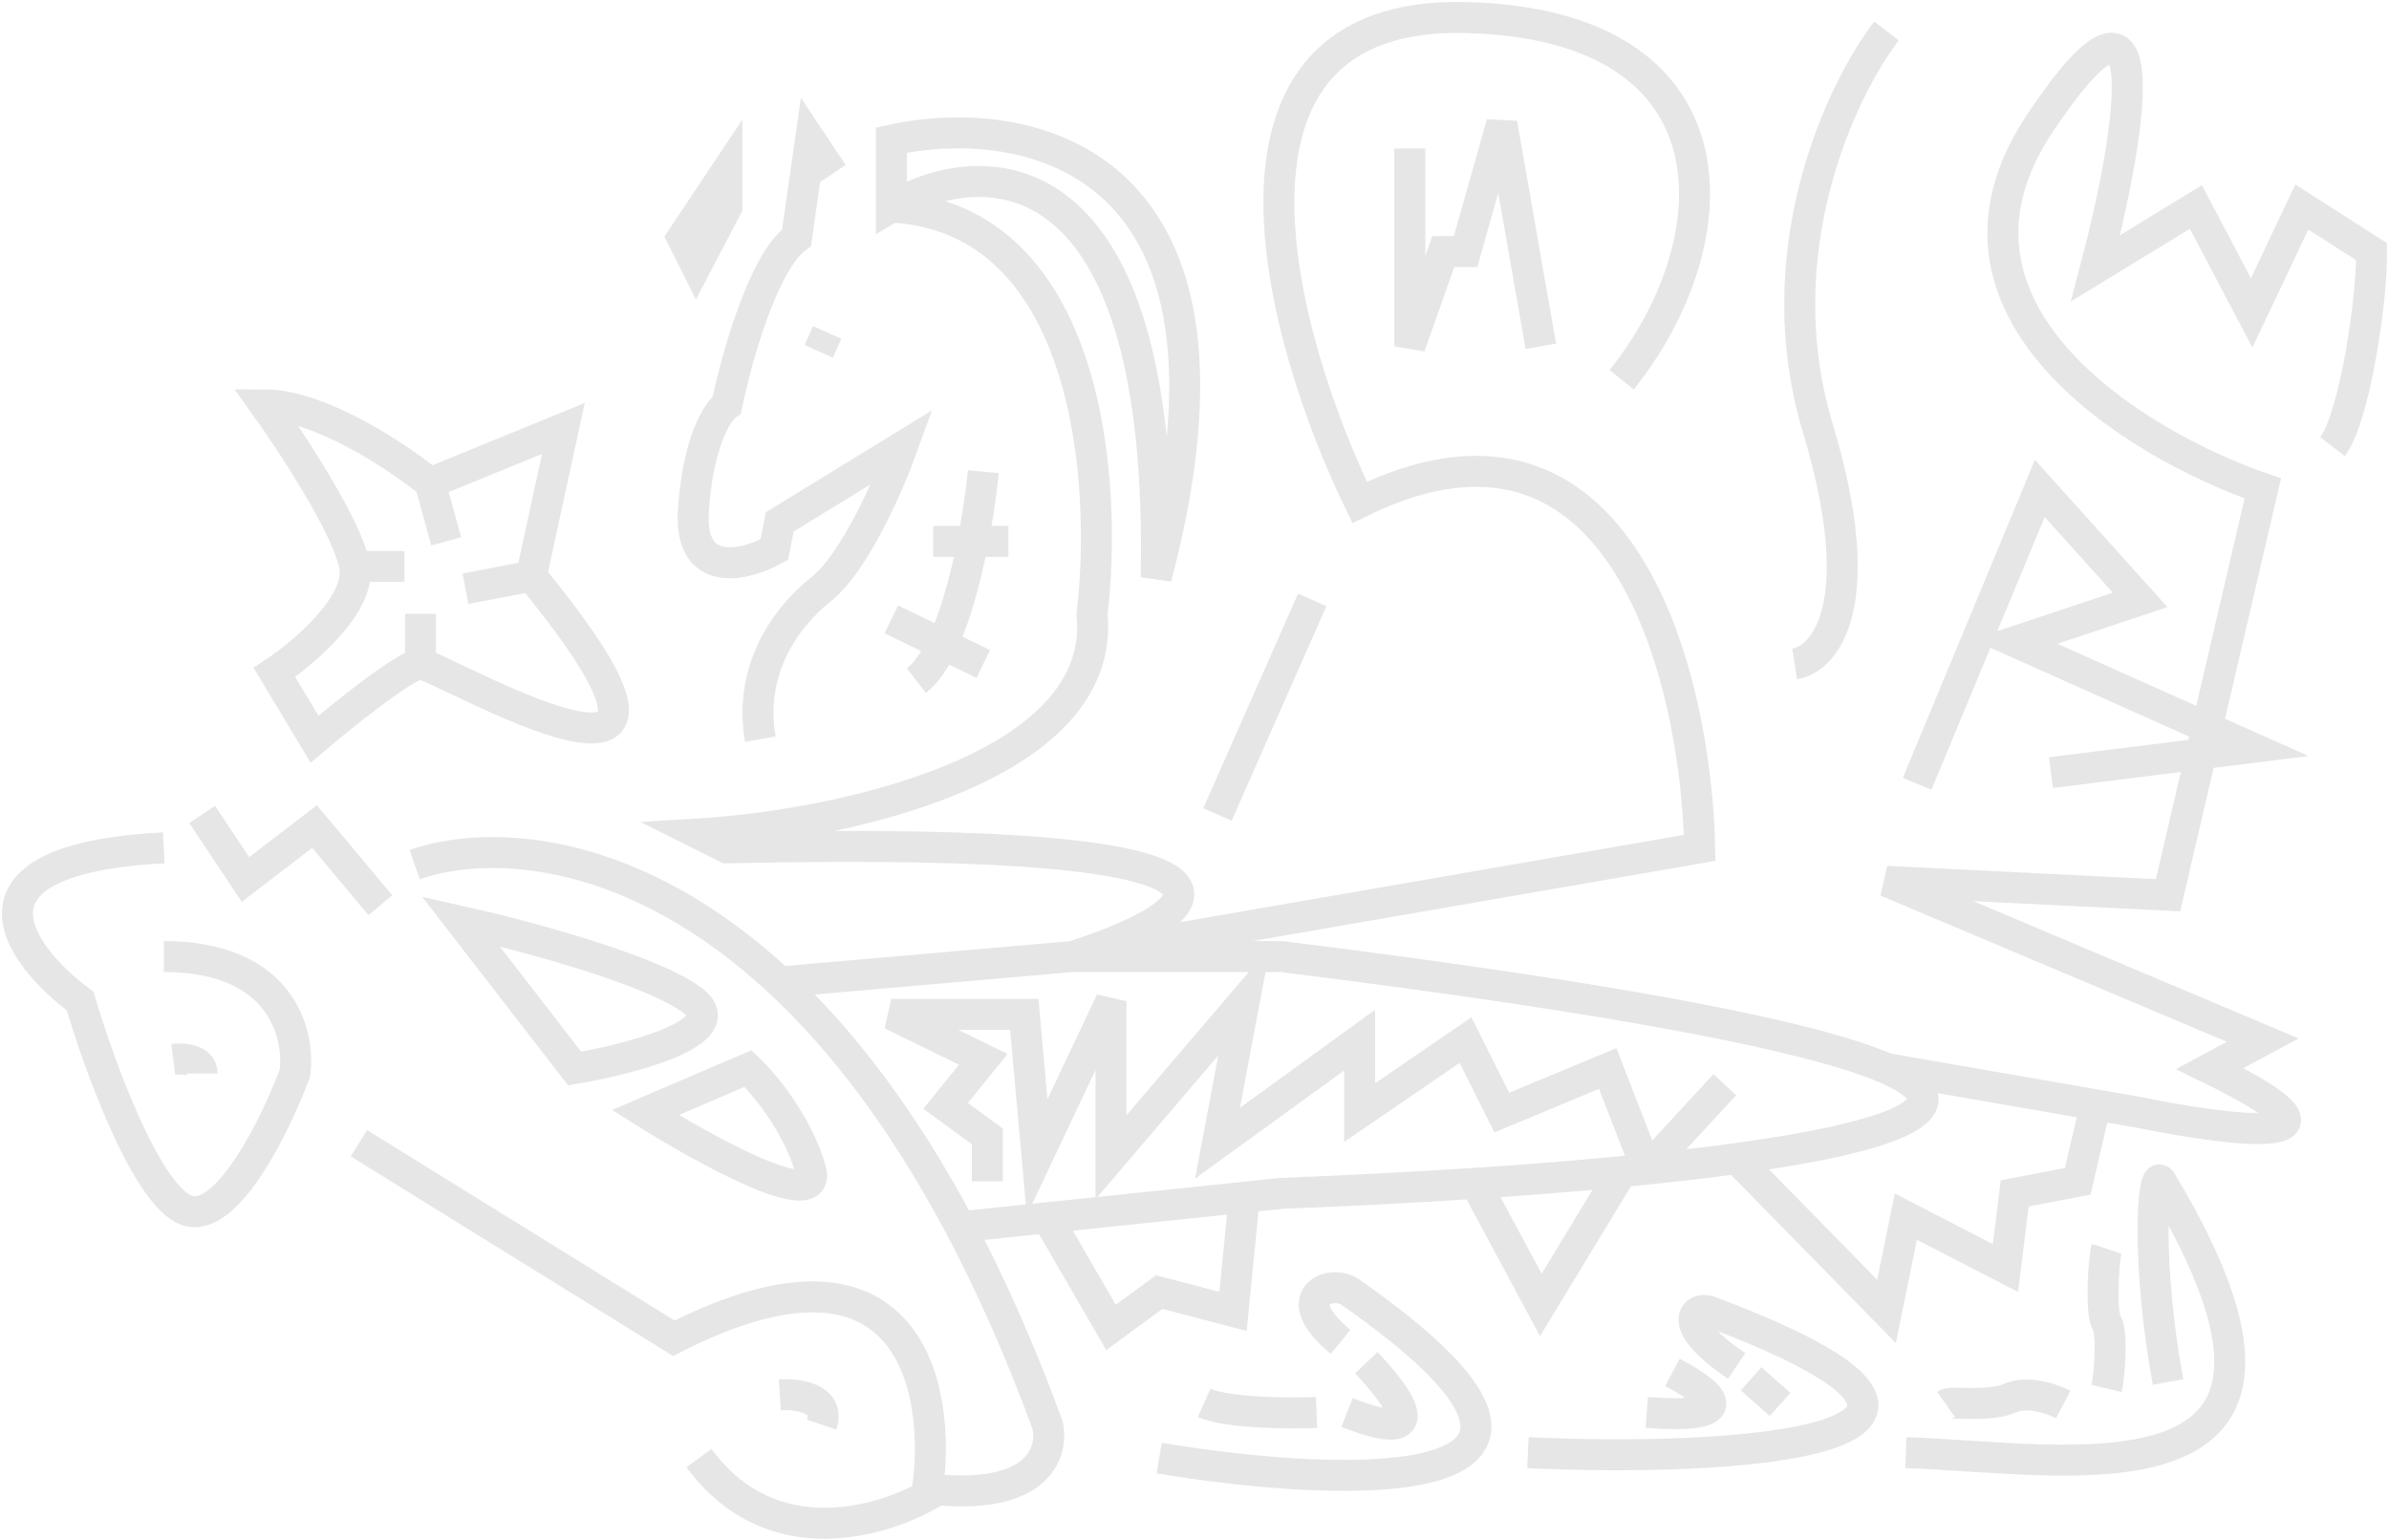 <svg width="822" height="530" viewBox="0 0 822 530" fill="none" xmlns="http://www.w3.org/2000/svg">
<path d="M56.351 329.213C97.019 329.213 103.349 356.064 101.431 369.49C94.717 387.391 77.836 421.851 64.024 416.48C50.213 411.11 33.971 366.294 27.577 344.557C6.156 328.573 -18.078 295.648 56.351 291.812M142.673 297.566C169.15 288.418 218.223 291.335 268.32 337.976M322.503 512.733C357.819 515.951 362.569 499.316 360.398 490.322C350.95 464.58 340.87 442 330.392 422.234M322.503 512.733C321.416 512.634 320.3 512.516 319.155 512.379C323.95 477.856 313.208 419.166 231.873 460.594L123.491 393.465M322.503 512.733C305.721 523.484 265.827 536.354 240.505 501.83M330.392 422.234C310.586 384.871 289.363 357.566 268.32 337.976M330.392 422.234L360.398 419.112M369.03 329.213H440.965C561.467 344.244 624.458 357.039 649.098 367.756M369.03 329.213L584.836 291.812C583.557 233.634 558.364 128.401 467.821 172.898C440.326 116.318 409.122 3.733 504.268 6.035C599.415 8.336 596.345 82.754 557.98 130.703M369.03 329.213L268.32 337.976M369.03 329.213C414.429 314.828 454.201 287.209 250.097 291.812L240.505 287.017C287.823 284.14 381.115 264.961 375.744 211.258C381.179 166.185 374.976 75.082 306.686 71.246M649.098 367.756C680.214 381.288 650.17 391.506 597.554 398.726M649.098 367.756L721.033 380.25M802.56 153.719C810.233 143.745 816.308 102.253 815.988 86.59L792.01 71.246L774.745 107.687L755.562 71.246L721.033 92.344C732.543 48.87 744.82 -21.968 701.851 42.476C658.881 106.92 735.101 153.079 778.582 168.103L745.971 308.115L649.098 303.32L778.582 357.982L760.358 367.756C817.139 395.521 768.031 389.431 736.38 382.916L721.033 380.25M659.649 269.756L701.851 168.103L736.38 206.463L693.218 220.847L774.745 257.289L705.687 265.92M451.516 206.463L418.905 280.305M485.085 51.107V119.195L496.595 86.59H504.268L516.737 42.476L530.165 119.195M566.612 402.392L553.184 367.756L516.737 382.916L504.268 357.982L467.821 382.916V357.982L418.905 393.465L428.128 344.557L382.269 398.292V344.557L356.853 398.292L352.432 349.117H306.686L338.337 364.588L325.359 380.611L339.724 391.109V406.58M566.612 402.392L593.468 373.326M566.612 402.392C563.769 402.685 560.89 402.971 557.98 403.25M566.612 402.392C577.525 401.269 587.918 400.048 597.554 398.726M306.686 71.246C338.337 52.386 400.873 51.491 397.804 198.791C436.169 53.792 353.044 38.001 306.686 48.23V71.246ZM261.606 254.412C257.77 232.355 268.32 214.135 282.707 202.627C294.217 193.42 306.046 166.185 310.522 153.719L268.32 179.611L266.402 189.201C256.491 194.635 237.053 199.558 238.587 175.775C240.122 151.992 246.9 141.571 250.097 139.334C253.294 123.67 262.566 90.234 274.075 81.795L278.871 48.23L286.544 59.738M281.709 120.925L284.626 114.4M338.337 162.349C336.419 181.849 329.13 223.533 315.318 234.273M321.073 186.324H346.97M306.686 213.176L338.337 228.519M69.54 280.305L84.458 302.705L108.217 284.472L130.87 311.546M122.03 194.963C119.82 181.928 100.482 152.445 91.089 139.334C110.095 139.334 136.948 157.266 147.999 166.232M122.03 194.963C124.24 207.999 104.533 224.706 94.404 231.43L108.217 254.412C117.223 246.751 139.8 228.519 144.683 228.519M122.03 194.963H139.158M144.683 228.519C150.788 228.519 261.819 294.417 182.808 198.278M144.683 228.519V211.258M182.808 198.278L193.858 147.446L147.999 166.232M182.808 198.278L160.154 202.627M147.999 166.232L153.524 186.324M59.595 364.588C62.91 364.173 69.54 364.572 69.54 369.49M268.32 480.065C274.395 479.648 285.777 481.116 282.707 490.322M398.844 501.83C463.49 512.624 567.143 516.311 464.595 444.704C457.964 440.074 442.273 446.255 461.28 461.832M470.12 469.015C480.618 480.065 494.431 498.299 463.49 486.143M452.992 486.143C443.415 486.512 422.271 486.364 414.315 482.828M525.725 499.956C596.264 503.367 707.948 496.314 588.161 451.334C583.188 449.467 575.895 455.533 597.554 470.12M602.526 474.54L612.472 483.381M575.453 472.33C592.028 481.17 597.001 488.353 566.612 486.143M655.768 499.956C712.125 501.798 813.237 522.61 743.619 406.58C740.568 401.495 738.457 434.98 745.971 475.645M724.834 477.855C725.754 473.988 727.044 458.738 724.834 455.202C722.623 451.666 723.913 432.548 724.834 429.786M669.581 483.381C671.423 482.091 683.963 484.479 691.682 481.17C699.417 477.855 709.915 483.381 709.915 483.381M507.692 407.269C485.347 408.748 462.594 409.896 440.965 410.727L428.128 412.063M507.692 407.269L530.165 449.124L557.98 403.25M507.692 407.269C524.932 406.128 541.929 404.791 557.98 403.25M597.554 398.726L649.098 451.334L655.768 418.735L690.025 436.416L693.218 410.727L714.888 406.58L721.033 380.25M360.398 419.112L382.269 456.859L398.844 444.704L424.261 451.334L428.128 412.063M360.398 419.112L428.128 412.063M617.497 228.519C627.816 226.895 643.861 208.406 625.49 147.446C607.119 86.486 633.574 30.857 649.098 10.663M234.751 81.795L239.546 91.385L250.097 71.246V58.779L234.751 81.795ZM158.497 317.071C179.476 321.758 224.864 333.816 238.587 344.557C252.31 355.297 217.064 364.498 197.726 367.756L158.497 317.071ZM222.037 382.916L257.398 367.756C262.638 372.687 274.267 386.519 278.871 402.392C283.475 418.266 242.9 396.022 222.037 382.916Z" stroke="black" stroke-opacity="0.1" stroke-width="10.658"/>
</svg>
